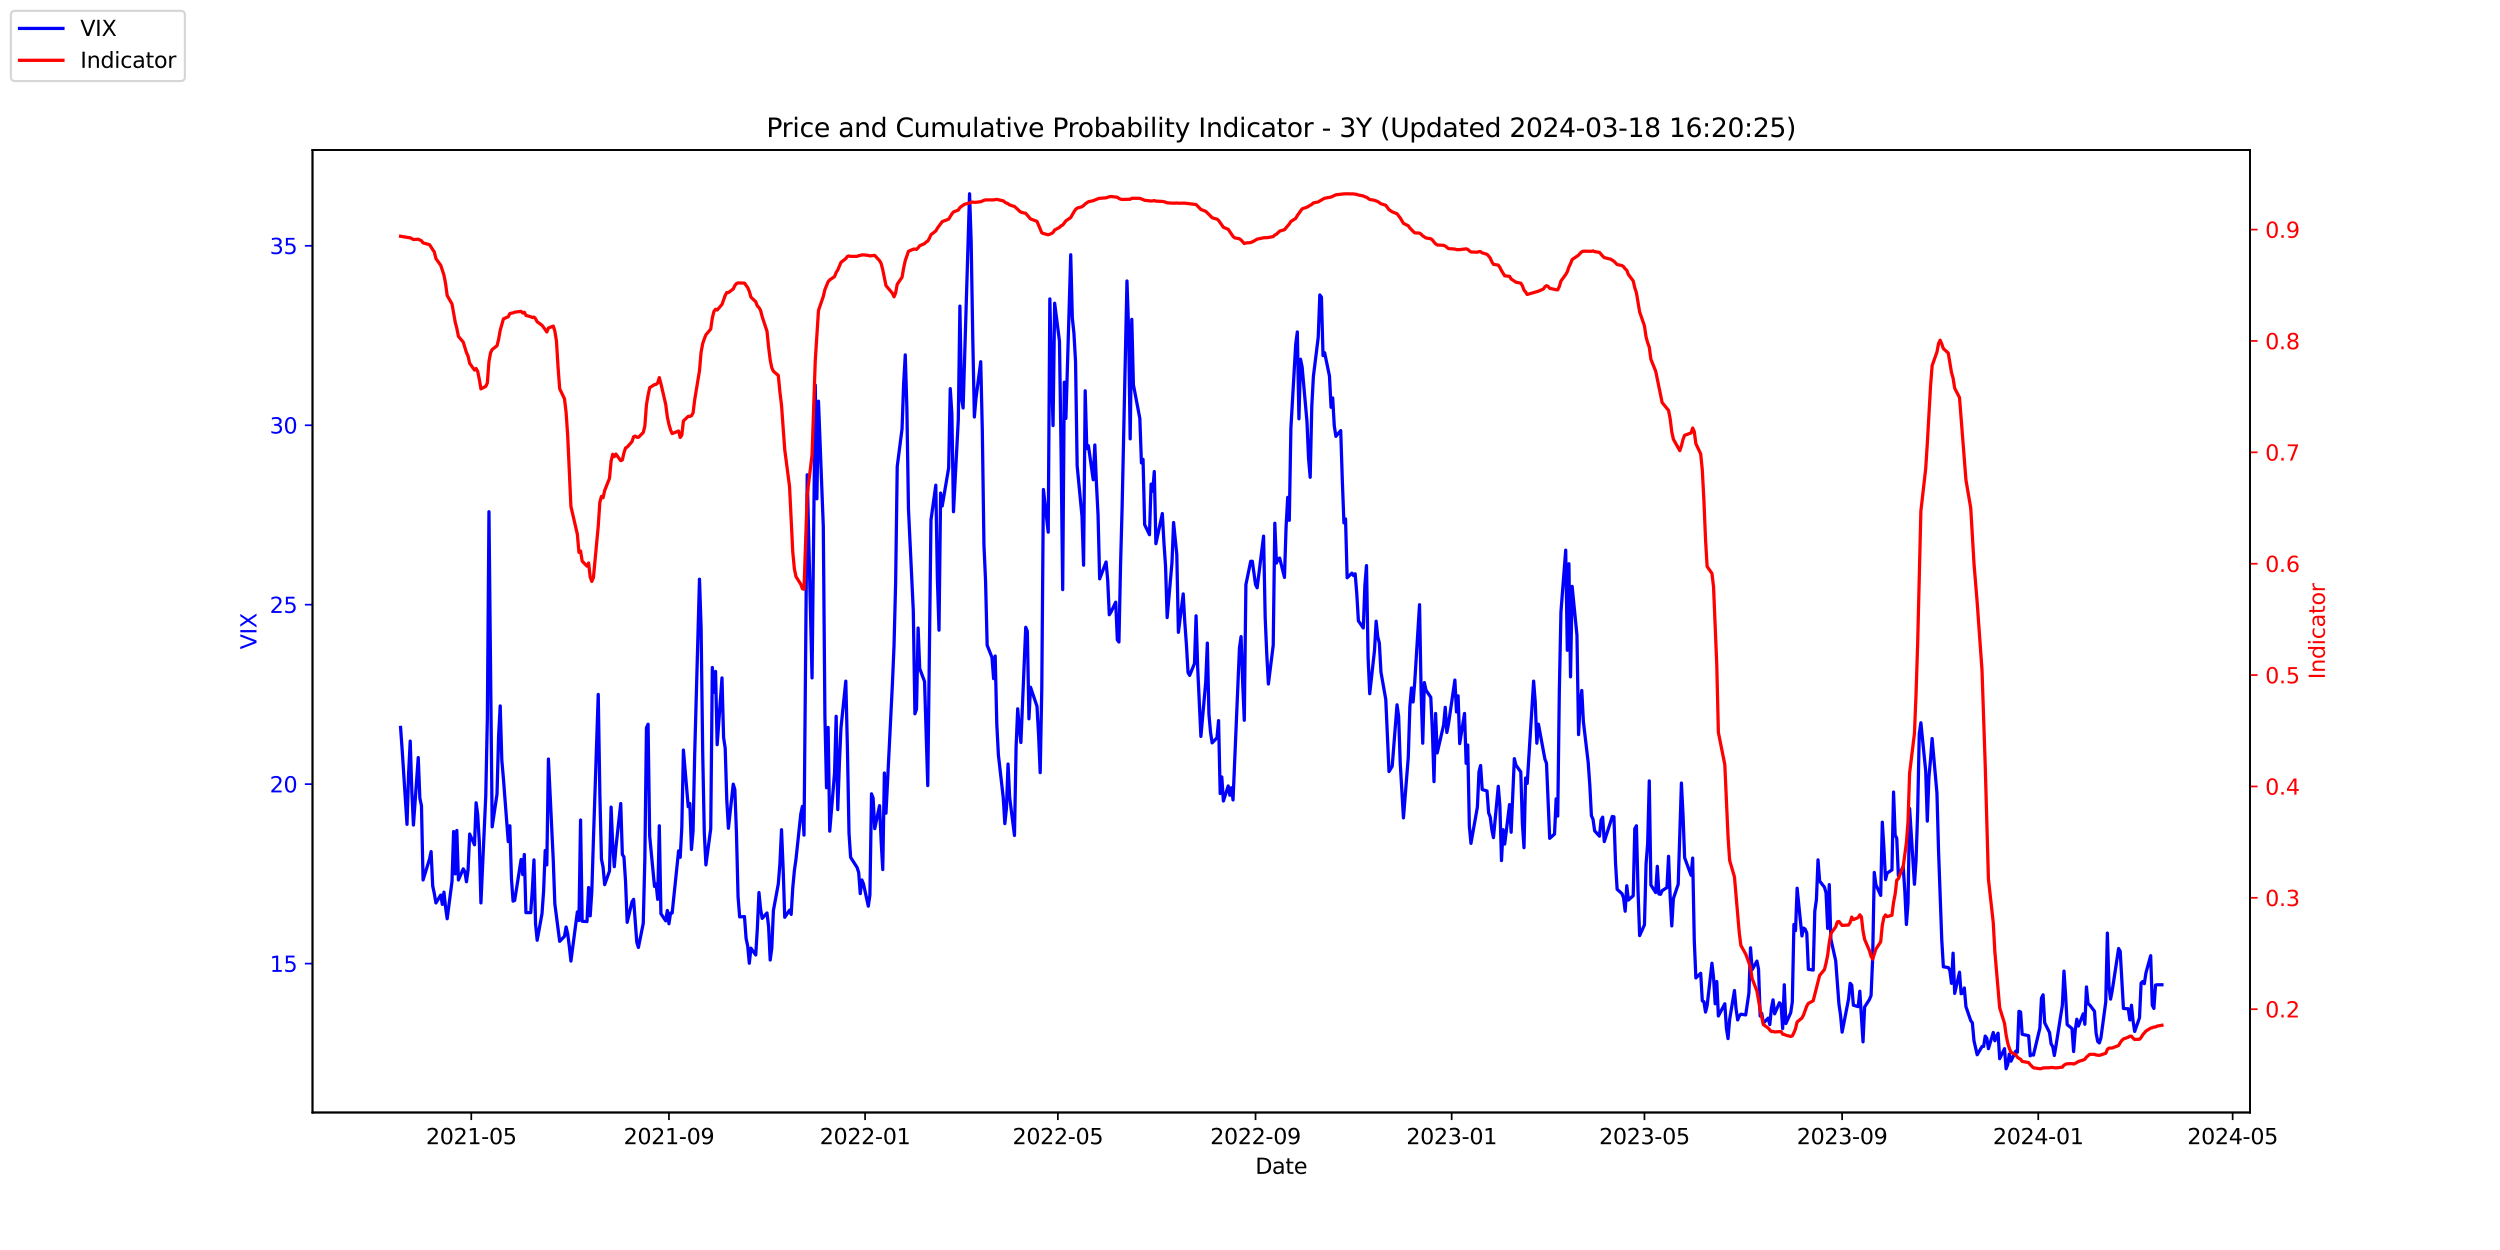 <?xml version="1.0" encoding="utf-8" standalone="no"?>
<!DOCTYPE svg PUBLIC "-//W3C//DTD SVG 1.1//EN"
  "http://www.w3.org/Graphics/SVG/1.1/DTD/svg11.dtd">
<svg xmlns:xlink="http://www.w3.org/1999/xlink" width="1152pt" height="576pt" viewBox="0 0 1152 576" xmlns="http://www.w3.org/2000/svg" version="1.1">
 <defs>
  <style type="text/css">*{stroke-linejoin: round; stroke-linecap: butt}</style>
 </defs>
 <g id="figure_1">
  <g id="patch_1">
   <path d="M 0 576 
L 1152 576 
L 1152 0 
L 0 0 
z
" style="fill: #ffffff"/>
  </g>
  <g id="axes_1">
   <g id="patch_2">
    <path d="M 144 512.64 
L 1036.8 512.64 
L 1036.8 69.12 
L 144 69.12 
z
" style="fill: #ffffff"/>
   </g>
   <g id="matplotlib.axis_1">
    <g id="xtick_1">
     <g id="line2d_1">
      <defs>
       <path id="mfa43016058" d="M 0 0 
L 0 3.5 
" style="stroke: #000000; stroke-width: 0.8"/>
      </defs>
      <g>
       <use xlink:href="#mfa43016058" x="217.166" y="512.64" style="stroke: #000000; stroke-width: 0.8"/>
      </g>
     </g>
     <g id="text_1">
      <!-- 2021-05 -->
      <g transform="translate(196.274 527.238) scale(0.1 -0.1)">
       <defs>
        <path id="DejaVuSans-32" d="M 1228 531 
L 3431 531 
L 3431 0 
L 469 0 
L 469 531 
Q 828 903 1448 1529 
Q 2069 2156 2228 2338 
Q 2531 2678 2651 2914 
Q 2772 3150 2772 3378 
Q 2772 3750 2511 3984 
Q 2250 4219 1831 4219 
Q 1534 4219 1204 4116 
Q 875 4013 500 3803 
L 500 4441 
Q 881 4594 1212 4672 
Q 1544 4750 1819 4750 
Q 2544 4750 2975 4387 
Q 3406 4025 3406 3419 
Q 3406 3131 3298 2873 
Q 3191 2616 2906 2266 
Q 2828 2175 2409 1742 
Q 1991 1309 1228 531 
z
" transform="scale(0.016)"/>
        <path id="DejaVuSans-30" d="M 2034 4250 
Q 1547 4250 1301 3770 
Q 1056 3291 1056 2328 
Q 1056 1369 1301 889 
Q 1547 409 2034 409 
Q 2525 409 2770 889 
Q 3016 1369 3016 2328 
Q 3016 3291 2770 3770 
Q 2525 4250 2034 4250 
z
M 2034 4750 
Q 2819 4750 3233 4129 
Q 3647 3509 3647 2328 
Q 3647 1150 3233 529 
Q 2819 -91 2034 -91 
Q 1250 -91 836 529 
Q 422 1150 422 2328 
Q 422 3509 836 4129 
Q 1250 4750 2034 4750 
z
" transform="scale(0.016)"/>
        <path id="DejaVuSans-31" d="M 794 531 
L 1825 531 
L 1825 4091 
L 703 3866 
L 703 4441 
L 1819 4666 
L 2450 4666 
L 2450 531 
L 3481 531 
L 3481 0 
L 794 0 
L 794 531 
z
" transform="scale(0.016)"/>
        <path id="DejaVuSans-2d" d="M 313 2009 
L 1997 2009 
L 1997 1497 
L 313 1497 
L 313 2009 
z
" transform="scale(0.016)"/>
        <path id="DejaVuSans-35" d="M 691 4666 
L 3169 4666 
L 3169 4134 
L 1269 4134 
L 1269 2991 
Q 1406 3038 1543 3061 
Q 1681 3084 1819 3084 
Q 2600 3084 3056 2656 
Q 3513 2228 3513 1497 
Q 3513 744 3044 326 
Q 2575 -91 1722 -91 
Q 1428 -91 1123 -41 
Q 819 9 494 109 
L 494 744 
Q 775 591 1075 516 
Q 1375 441 1709 441 
Q 2250 441 2565 725 
Q 2881 1009 2881 1497 
Q 2881 1984 2565 2268 
Q 2250 2553 1709 2553 
Q 1456 2553 1204 2497 
Q 953 2441 691 2322 
L 691 4666 
z
" transform="scale(0.016)"/>
       </defs>
       <use xlink:href="#DejaVuSans-32"/>
       <use xlink:href="#DejaVuSans-30" x="63.623"/>
       <use xlink:href="#DejaVuSans-32" x="127.246"/>
       <use xlink:href="#DejaVuSans-31" x="190.869"/>
       <use xlink:href="#DejaVuSans-2d" x="254.492"/>
       <use xlink:href="#DejaVuSans-30" x="290.576"/>
       <use xlink:href="#DejaVuSans-35" x="354.199"/>
      </g>
     </g>
    </g>
    <g id="xtick_2">
     <g id="line2d_2">
      <g>
       <use xlink:href="#mfa43016058" x="308.253" y="512.64" style="stroke: #000000; stroke-width: 0.8"/>
      </g>
     </g>
     <g id="text_2">
      <!-- 2021-09 -->
      <g transform="translate(287.361 527.238) scale(0.1 -0.1)">
       <defs>
        <path id="DejaVuSans-39" d="M 703 97 
L 703 672 
Q 941 559 1184 500 
Q 1428 441 1663 441 
Q 2288 441 2617 861 
Q 2947 1281 2994 2138 
Q 2813 1869 2534 1725 
Q 2256 1581 1919 1581 
Q 1219 1581 811 2004 
Q 403 2428 403 3163 
Q 403 3881 828 4315 
Q 1253 4750 1959 4750 
Q 2769 4750 3195 4129 
Q 3622 3509 3622 2328 
Q 3622 1225 3098 567 
Q 2575 -91 1691 -91 
Q 1453 -91 1209 -44 
Q 966 3 703 97 
z
M 1959 2075 
Q 2384 2075 2632 2365 
Q 2881 2656 2881 3163 
Q 2881 3666 2632 3958 
Q 2384 4250 1959 4250 
Q 1534 4250 1286 3958 
Q 1038 3666 1038 3163 
Q 1038 2656 1286 2365 
Q 1534 2075 1959 2075 
z
" transform="scale(0.016)"/>
       </defs>
       <use xlink:href="#DejaVuSans-32"/>
       <use xlink:href="#DejaVuSans-30" x="63.623"/>
       <use xlink:href="#DejaVuSans-32" x="127.246"/>
       <use xlink:href="#DejaVuSans-31" x="190.869"/>
       <use xlink:href="#DejaVuSans-2d" x="254.492"/>
       <use xlink:href="#DejaVuSans-30" x="290.576"/>
       <use xlink:href="#DejaVuSans-39" x="354.199"/>
      </g>
     </g>
    </g>
    <g id="xtick_3">
     <g id="line2d_3">
      <g>
       <use xlink:href="#mfa43016058" x="398.63" y="512.64" style="stroke: #000000; stroke-width: 0.8"/>
      </g>
     </g>
     <g id="text_3">
      <!-- 2022-01 -->
      <g transform="translate(377.739 527.238) scale(0.1 -0.1)">
       <use xlink:href="#DejaVuSans-32"/>
       <use xlink:href="#DejaVuSans-30" x="63.623"/>
       <use xlink:href="#DejaVuSans-32" x="127.246"/>
       <use xlink:href="#DejaVuSans-32" x="190.869"/>
       <use xlink:href="#DejaVuSans-2d" x="254.492"/>
       <use xlink:href="#DejaVuSans-30" x="290.576"/>
       <use xlink:href="#DejaVuSans-31" x="354.199"/>
      </g>
     </g>
    </g>
    <g id="xtick_4">
     <g id="line2d_4">
      <g>
       <use xlink:href="#mfa43016058" x="487.464" y="512.64" style="stroke: #000000; stroke-width: 0.8"/>
      </g>
     </g>
     <g id="text_4">
      <!-- 2022-05 -->
      <g transform="translate(466.573 527.238) scale(0.1 -0.1)">
       <use xlink:href="#DejaVuSans-32"/>
       <use xlink:href="#DejaVuSans-30" x="63.623"/>
       <use xlink:href="#DejaVuSans-32" x="127.246"/>
       <use xlink:href="#DejaVuSans-32" x="190.869"/>
       <use xlink:href="#DejaVuSans-2d" x="254.492"/>
       <use xlink:href="#DejaVuSans-30" x="290.576"/>
       <use xlink:href="#DejaVuSans-35" x="354.199"/>
      </g>
     </g>
    </g>
    <g id="xtick_5">
     <g id="line2d_5">
      <g>
       <use xlink:href="#mfa43016058" x="578.551" y="512.64" style="stroke: #000000; stroke-width: 0.8"/>
      </g>
     </g>
     <g id="text_5">
      <!-- 2022-09 -->
      <g transform="translate(557.66 527.238) scale(0.1 -0.1)">
       <use xlink:href="#DejaVuSans-32"/>
       <use xlink:href="#DejaVuSans-30" x="63.623"/>
       <use xlink:href="#DejaVuSans-32" x="127.246"/>
       <use xlink:href="#DejaVuSans-32" x="190.869"/>
       <use xlink:href="#DejaVuSans-2d" x="254.492"/>
       <use xlink:href="#DejaVuSans-30" x="290.576"/>
       <use xlink:href="#DejaVuSans-39" x="354.199"/>
      </g>
     </g>
    </g>
    <g id="xtick_6">
     <g id="line2d_6">
      <g>
       <use xlink:href="#mfa43016058" x="668.929" y="512.64" style="stroke: #000000; stroke-width: 0.8"/>
      </g>
     </g>
     <g id="text_6">
      <!-- 2023-01 -->
      <g transform="translate(648.037 527.238) scale(0.1 -0.1)">
       <defs>
        <path id="DejaVuSans-33" d="M 2597 2516 
Q 3050 2419 3304 2112 
Q 3559 1806 3559 1356 
Q 3559 666 3084 287 
Q 2609 -91 1734 -91 
Q 1441 -91 1130 -33 
Q 819 25 488 141 
L 488 750 
Q 750 597 1062 519 
Q 1375 441 1716 441 
Q 2309 441 2620 675 
Q 2931 909 2931 1356 
Q 2931 1769 2642 2001 
Q 2353 2234 1838 2234 
L 1294 2234 
L 1294 2753 
L 1863 2753 
Q 2328 2753 2575 2939 
Q 2822 3125 2822 3475 
Q 2822 3834 2567 4026 
Q 2313 4219 1838 4219 
Q 1578 4219 1281 4162 
Q 984 4106 628 3988 
L 628 4550 
Q 988 4650 1302 4700 
Q 1616 4750 1894 4750 
Q 2613 4750 3031 4423 
Q 3450 4097 3450 3541 
Q 3450 3153 3228 2886 
Q 3006 2619 2597 2516 
z
" transform="scale(0.016)"/>
       </defs>
       <use xlink:href="#DejaVuSans-32"/>
       <use xlink:href="#DejaVuSans-30" x="63.623"/>
       <use xlink:href="#DejaVuSans-32" x="127.246"/>
       <use xlink:href="#DejaVuSans-33" x="190.869"/>
       <use xlink:href="#DejaVuSans-2d" x="254.492"/>
       <use xlink:href="#DejaVuSans-30" x="290.576"/>
       <use xlink:href="#DejaVuSans-31" x="354.199"/>
      </g>
     </g>
    </g>
    <g id="xtick_7">
     <g id="line2d_7">
      <g>
       <use xlink:href="#mfa43016058" x="757.763" y="512.64" style="stroke: #000000; stroke-width: 0.8"/>
      </g>
     </g>
     <g id="text_7">
      <!-- 2023-05 -->
      <g transform="translate(736.872 527.238) scale(0.1 -0.1)">
       <use xlink:href="#DejaVuSans-32"/>
       <use xlink:href="#DejaVuSans-30" x="63.623"/>
       <use xlink:href="#DejaVuSans-32" x="127.246"/>
       <use xlink:href="#DejaVuSans-33" x="190.869"/>
       <use xlink:href="#DejaVuSans-2d" x="254.492"/>
       <use xlink:href="#DejaVuSans-30" x="290.576"/>
       <use xlink:href="#DejaVuSans-35" x="354.199"/>
      </g>
     </g>
    </g>
    <g id="xtick_8">
     <g id="line2d_8">
      <g>
       <use xlink:href="#mfa43016058" x="848.85" y="512.64" style="stroke: #000000; stroke-width: 0.8"/>
      </g>
     </g>
     <g id="text_8">
      <!-- 2023-09 -->
      <g transform="translate(827.958 527.238) scale(0.1 -0.1)">
       <use xlink:href="#DejaVuSans-32"/>
       <use xlink:href="#DejaVuSans-30" x="63.623"/>
       <use xlink:href="#DejaVuSans-32" x="127.246"/>
       <use xlink:href="#DejaVuSans-33" x="190.869"/>
       <use xlink:href="#DejaVuSans-2d" x="254.492"/>
       <use xlink:href="#DejaVuSans-30" x="290.576"/>
       <use xlink:href="#DejaVuSans-39" x="354.199"/>
      </g>
     </g>
    </g>
    <g id="xtick_9">
     <g id="line2d_9">
      <g>
       <use xlink:href="#mfa43016058" x="939.227" y="512.64" style="stroke: #000000; stroke-width: 0.8"/>
      </g>
     </g>
     <g id="text_9">
      <!-- 2024-01 -->
      <g transform="translate(918.336 527.238) scale(0.1 -0.1)">
       <defs>
        <path id="DejaVuSans-34" d="M 2419 4116 
L 825 1625 
L 2419 1625 
L 2419 4116 
z
M 2253 4666 
L 3047 4666 
L 3047 1625 
L 3713 1625 
L 3713 1100 
L 3047 1100 
L 3047 0 
L 2419 0 
L 2419 1100 
L 313 1100 
L 313 1709 
L 2253 4666 
z
" transform="scale(0.016)"/>
       </defs>
       <use xlink:href="#DejaVuSans-32"/>
       <use xlink:href="#DejaVuSans-30" x="63.623"/>
       <use xlink:href="#DejaVuSans-32" x="127.246"/>
       <use xlink:href="#DejaVuSans-34" x="190.869"/>
       <use xlink:href="#DejaVuSans-2d" x="254.492"/>
       <use xlink:href="#DejaVuSans-30" x="290.576"/>
       <use xlink:href="#DejaVuSans-31" x="354.199"/>
      </g>
     </g>
    </g>
    <g id="xtick_10">
     <g id="line2d_10">
      <g>
       <use xlink:href="#mfa43016058" x="1028.802" y="512.64" style="stroke: #000000; stroke-width: 0.8"/>
      </g>
     </g>
     <g id="text_10">
      <!-- 2024-05 -->
      <g transform="translate(1007.911 527.238) scale(0.1 -0.1)">
       <use xlink:href="#DejaVuSans-32"/>
       <use xlink:href="#DejaVuSans-30" x="63.623"/>
       <use xlink:href="#DejaVuSans-32" x="127.246"/>
       <use xlink:href="#DejaVuSans-34" x="190.869"/>
       <use xlink:href="#DejaVuSans-2d" x="254.492"/>
       <use xlink:href="#DejaVuSans-30" x="290.576"/>
       <use xlink:href="#DejaVuSans-35" x="354.199"/>
      </g>
     </g>
    </g>
    <g id="text_11">
     <!-- Date -->
     <g transform="translate(578.449 540.917) scale(0.1 -0.1)">
      <defs>
       <path id="DejaVuSans-44" d="M 1259 4147 
L 1259 519 
L 2022 519 
Q 2988 519 3436 956 
Q 3884 1394 3884 2338 
Q 3884 3275 3436 3711 
Q 2988 4147 2022 4147 
L 1259 4147 
z
M 628 4666 
L 1925 4666 
Q 3281 4666 3915 4102 
Q 4550 3538 4550 2338 
Q 4550 1131 3912 565 
Q 3275 0 1925 0 
L 628 0 
L 628 4666 
z
" transform="scale(0.016)"/>
       <path id="DejaVuSans-61" d="M 2194 1759 
Q 1497 1759 1228 1600 
Q 959 1441 959 1056 
Q 959 750 1161 570 
Q 1363 391 1709 391 
Q 2188 391 2477 730 
Q 2766 1069 2766 1631 
L 2766 1759 
L 2194 1759 
z
M 3341 1997 
L 3341 0 
L 2766 0 
L 2766 531 
Q 2569 213 2275 61 
Q 1981 -91 1556 -91 
Q 1019 -91 701 211 
Q 384 513 384 1019 
Q 384 1609 779 1909 
Q 1175 2209 1959 2209 
L 2766 2209 
L 2766 2266 
Q 2766 2663 2505 2880 
Q 2244 3097 1772 3097 
Q 1472 3097 1187 3025 
Q 903 2953 641 2809 
L 641 3341 
Q 956 3463 1253 3523 
Q 1550 3584 1831 3584 
Q 2591 3584 2966 3190 
Q 3341 2797 3341 1997 
z
" transform="scale(0.016)"/>
       <path id="DejaVuSans-74" d="M 1172 4494 
L 1172 3500 
L 2356 3500 
L 2356 3053 
L 1172 3053 
L 1172 1153 
Q 1172 725 1289 603 
Q 1406 481 1766 481 
L 2356 481 
L 2356 0 
L 1766 0 
Q 1100 0 847 248 
Q 594 497 594 1153 
L 594 3053 
L 172 3053 
L 172 3500 
L 594 3500 
L 594 4494 
L 1172 4494 
z
" transform="scale(0.016)"/>
       <path id="DejaVuSans-65" d="M 3597 1894 
L 3597 1613 
L 953 1613 
Q 991 1019 1311 708 
Q 1631 397 2203 397 
Q 2534 397 2845 478 
Q 3156 559 3463 722 
L 3463 178 
Q 3153 47 2828 -22 
Q 2503 -91 2169 -91 
Q 1331 -91 842 396 
Q 353 884 353 1716 
Q 353 2575 817 3079 
Q 1281 3584 2069 3584 
Q 2775 3584 3186 3129 
Q 3597 2675 3597 1894 
z
M 3022 2063 
Q 3016 2534 2758 2815 
Q 2500 3097 2075 3097 
Q 1594 3097 1305 2825 
Q 1016 2553 972 2059 
L 3022 2063 
z
" transform="scale(0.016)"/>
      </defs>
      <use xlink:href="#DejaVuSans-44"/>
      <use xlink:href="#DejaVuSans-61" x="77.002"/>
      <use xlink:href="#DejaVuSans-74" x="138.281"/>
      <use xlink:href="#DejaVuSans-65" x="177.49"/>
     </g>
    </g>
   </g>
   <g id="matplotlib.axis_2">
    <g id="ytick_1">
     <g id="line2d_11">
      <defs>
       <path id="m245e30f955" d="M 0 0 
L -3.5 0 
" style="stroke: #0000ff; stroke-width: 0.8"/>
      </defs>
      <g>
       <use xlink:href="#m245e30f955" x="144" y="444.023" style="fill: #0000ff; stroke: #0000ff; stroke-width: 0.8"/>
      </g>
     </g>
     <g id="text_12">
      <!-- 15 -->
      <g style="fill: #0000ff" transform="translate(124.275 447.822) scale(0.1 -0.1)">
       <use xlink:href="#DejaVuSans-31"/>
       <use xlink:href="#DejaVuSans-35" x="63.623"/>
      </g>
     </g>
    </g>
    <g id="ytick_2">
     <g id="line2d_12">
      <g>
       <use xlink:href="#m245e30f955" x="144" y="361.333" style="fill: #0000ff; stroke: #0000ff; stroke-width: 0.8"/>
      </g>
     </g>
     <g id="text_13">
      <!-- 20 -->
      <g style="fill: #0000ff" transform="translate(124.275 365.132) scale(0.1 -0.1)">
       <use xlink:href="#DejaVuSans-32"/>
       <use xlink:href="#DejaVuSans-30" x="63.623"/>
      </g>
     </g>
    </g>
    <g id="ytick_3">
     <g id="line2d_13">
      <g>
       <use xlink:href="#m245e30f955" x="144" y="278.642" style="fill: #0000ff; stroke: #0000ff; stroke-width: 0.8"/>
      </g>
     </g>
     <g id="text_14">
      <!-- 25 -->
      <g style="fill: #0000ff" transform="translate(124.275 282.441) scale(0.1 -0.1)">
       <use xlink:href="#DejaVuSans-32"/>
       <use xlink:href="#DejaVuSans-35" x="63.623"/>
      </g>
     </g>
    </g>
    <g id="ytick_4">
     <g id="line2d_14">
      <g>
       <use xlink:href="#m245e30f955" x="144" y="195.951" style="fill: #0000ff; stroke: #0000ff; stroke-width: 0.8"/>
      </g>
     </g>
     <g id="text_15">
      <!-- 30 -->
      <g style="fill: #0000ff" transform="translate(124.275 199.75) scale(0.1 -0.1)">
       <use xlink:href="#DejaVuSans-33"/>
       <use xlink:href="#DejaVuSans-30" x="63.623"/>
      </g>
     </g>
    </g>
    <g id="ytick_5">
     <g id="line2d_15">
      <g>
       <use xlink:href="#m245e30f955" x="144" y="113.26" style="fill: #0000ff; stroke: #0000ff; stroke-width: 0.8"/>
      </g>
     </g>
     <g id="text_16">
      <!-- 35 -->
      <g style="fill: #0000ff" transform="translate(124.275 117.06) scale(0.1 -0.1)">
       <use xlink:href="#DejaVuSans-33"/>
       <use xlink:href="#DejaVuSans-35" x="63.623"/>
      </g>
     </g>
    </g>
    <g id="text_17">
     <!-- VIX -->
     <g style="fill: #0000ff" transform="translate(118.195 299.2) rotate(-90) scale(0.1 -0.1)">
      <defs>
       <path id="DejaVuSans-56" d="M 1831 0 
L 50 4666 
L 709 4666 
L 2188 738 
L 3669 4666 
L 4325 4666 
L 2547 0 
L 1831 0 
z
" transform="scale(0.016)"/>
       <path id="DejaVuSans-49" d="M 628 4666 
L 1259 4666 
L 1259 0 
L 628 0 
L 628 4666 
z
" transform="scale(0.016)"/>
       <path id="DejaVuSans-58" d="M 403 4666 
L 1081 4666 
L 2241 2931 
L 3406 4666 
L 4084 4666 
L 2584 2425 
L 4184 0 
L 3506 0 
L 2194 1984 
L 872 0 
L 191 0 
L 1856 2491 
L 403 4666 
z
" transform="scale(0.016)"/>
      </defs>
      <use xlink:href="#DejaVuSans-56"/>
      <use xlink:href="#DejaVuSans-49" x="68.408"/>
      <use xlink:href="#DejaVuSans-58" x="97.9"/>
     </g>
    </g>
   </g>
   <g id="line2d_16">
    <path d="M 184.582 335.202 
L 185.322 345.621 
L 187.544 379.855 
L 188.285 356.371 
L 189.025 341.487 
L 189.766 364.475 
L 190.506 380.186 
L 192.728 349.094 
L 193.468 367.782 
L 194.209 371.255 
L 194.949 405.489 
L 197.912 395.897 
L 198.652 392.424 
L 199.393 408.301 
L 200.133 411.774 
L 200.874 416.074 
L 203.095 412.435 
L 203.836 416.735 
L 204.577 411.112 
L 205.317 418.058 
L 206.058 423.351 
L 208.279 406.151 
L 209.02 383.163 
L 209.76 402.678 
L 210.501 382.667 
L 211.241 405.489 
L 213.463 400.363 
L 214.204 401.686 
L 214.944 406.316 
L 215.685 400.859 
L 216.425 384.321 
L 218.647 389.282 
L 219.387 369.932 
L 220.128 375.39 
L 220.868 387.959 
L 221.609 416.074 
L 223.831 366.955 
L 224.571 330.902 
L 225.312 235.808 
L 226.793 381.013 
L 229.014 365.963 
L 229.755 339.171 
L 230.496 325.279 
L 231.236 350.252 
L 231.977 358.852 
L 234.198 387.794 
L 234.939 380.517 
L 235.679 404.993 
L 236.42 415.247 
L 237.16 414.916 
L 240.123 396.063 
L 240.863 403.009 
L 241.604 393.747 
L 242.344 420.539 
L 244.566 420.539 
L 245.306 409.789 
L 246.047 396.228 
L 246.788 425.831 
L 247.528 433.273 
L 249.75 421.035 
L 250.49 410.616 
L 251.231 391.928 
L 251.971 398.543 
L 252.712 349.756 
L 254.934 396.228 
L 255.674 416.57 
L 257.896 433.77 
L 260.117 431.454 
L 260.858 427.154 
L 261.598 430.297 
L 262.339 436.085 
L 263.079 442.866 
L 266.042 420.208 
L 266.782 424.177 
L 267.523 377.871 
L 268.263 424.508 
L 270.485 424.674 
L 271.225 408.962 
L 271.966 422.027 
L 272.707 410.782 
L 273.447 386.967 
L 275.669 319.987 
L 276.409 365.798 
L 277.15 395.897 
L 277.89 399.536 
L 278.631 407.639 
L 280.853 401.355 
L 281.593 371.917 
L 282.334 389.282 
L 283.074 399.37 
L 283.815 390.44 
L 286.036 370.263 
L 286.777 393.747 
L 287.517 394.905 
L 288.258 406.316 
L 288.999 425.004 
L 291.22 415.578 
L 291.961 414.42 
L 293.442 434.266 
L 294.182 436.581 
L 296.404 425.5 
L 297.145 395.897 
L 297.885 335.368 
L 298.626 333.714 
L 299.366 385.147 
L 301.588 408.466 
L 302.328 407.309 
L 303.069 414.42 
L 303.809 380.517 
L 304.55 421.035 
L 306.772 424.343 
L 307.512 419.547 
L 308.253 425.666 
L 308.993 420.704 
L 309.734 420.704 
L 312.696 392.093 
L 313.436 395.07 
L 314.177 381.178 
L 314.918 345.621 
L 317.139 371.752 
L 317.88 370.263 
L 318.62 391.432 
L 319.361 382.997 
L 320.101 347.937 
L 322.323 266.9 
L 323.064 289.226 
L 323.804 346.944 
L 324.545 383.99 
L 325.285 398.543 
L 327.507 381.84 
L 328.247 307.584 
L 328.988 318.995 
L 329.728 309.403 
L 330.469 343.141 
L 332.691 312.38 
L 333.431 339.833 
L 334.172 344.794 
L 334.912 368.94 
L 335.653 381.674 
L 337.874 361.333 
L 338.615 363.813 
L 339.356 383.824 
L 340.096 413.262 
L 340.837 422.524 
L 343.058 422.358 
L 343.799 432.447 
L 344.539 435.92 
L 345.28 443.858 
L 346.02 436.912 
L 348.242 440.054 
L 348.983 427.816 
L 349.723 411.278 
L 350.464 418.72 
L 351.204 423.185 
L 353.426 420.704 
L 354.166 426.989 
L 354.907 442.369 
L 355.648 436.746 
L 356.388 419.547 
L 358.641 407.309 
L 359.381 398.047 
L 360.122 382.336 
L 360.862 400.032 
L 361.603 422.689 
L 363.824 419.381 
L 364.565 421.366 
L 365.305 409.128 
L 366.046 401.189 
L 366.787 395.897 
L 369.008 375.059 
L 369.749 371.586 
L 370.489 384.817 
L 371.97 218.774 
L 374.192 312.38 
L 375.673 177.428 
L 376.414 229.854 
L 377.154 184.87 
L 379.376 242.589 
L 380.116 330.075 
L 380.857 362.986 
L 381.597 335.202 
L 382.338 382.997 
L 384.56 356.206 
L 385.3 330.075 
L 386.041 373.075 
L 386.781 351.906 
L 387.522 335.368 
L 389.743 313.868 
L 390.484 344.629 
L 391.224 383.99 
L 391.965 395.07 
L 394.927 399.701 
L 395.668 402.016 
L 396.408 411.774 
L 397.149 405.489 
L 397.889 407.309 
L 400.111 417.562 
L 400.852 412.435 
L 401.592 365.798 
L 402.333 367.782 
L 403.073 381.84 
L 405.295 371.255 
L 406.035 387.628 
L 406.776 400.693 
L 407.516 356.206 
L 408.257 374.728 
L 411.219 315.191 
L 411.96 297.661 
L 412.7 268.884 
L 413.441 214.97 
L 415.662 197.605 
L 416.403 176.767 
L 417.144 163.536 
L 417.884 187.847 
L 418.625 234.65 
L 420.846 281.453 
L 421.587 328.918 
L 422.327 326.768 
L 423.068 289.392 
L 423.808 308.08 
L 426.03 314.033 
L 427.511 361.994 
L 428.992 239.612 
L 431.214 223.57 
L 431.954 267.065 
L 432.695 290.384 
L 433.436 227.208 
L 434.176 233.162 
L 437.138 215.631 
L 437.879 179.082 
L 438.619 190.659 
L 439.36 235.808 
L 441.581 193.47 
L 442.322 141.044 
L 443.063 183.713 
L 443.803 188.013 
L 446.765 89.28 
L 447.506 111.11 
L 448.246 155.433 
L 448.987 192.147 
L 449.727 183.547 
L 451.918 166.679 
L 452.659 198.763 
L 453.399 251.023 
L 454.14 267.561 
L 454.88 297.33 
L 457.102 302.953 
L 457.843 312.71 
L 458.583 302.291 
L 459.324 333.714 
L 460.064 347.937 
L 462.286 367.452 
L 463.026 379.524 
L 463.767 372.413 
L 464.507 352.071 
L 465.248 367.452 
L 467.47 384.982 
L 468.21 344.298 
L 468.951 326.602 
L 469.691 335.698 
L 470.432 342.148 
L 472.653 289.061 
L 473.394 290.88 
L 474.135 331.233 
L 474.875 316.679 
L 477.837 325.445 
L 478.578 338.675 
L 479.318 356.04 
L 480.059 317.01 
L 480.799 225.554 
L 483.021 245.235 
L 483.762 137.737 
L 484.502 169.49 
L 485.243 196.116 
L 485.983 139.721 
L 488.205 157.252 
L 488.945 208.355 
L 489.686 271.696 
L 490.427 176.105 
L 491.167 192.809 
L 493.389 117.395 
L 494.129 146.502 
L 494.87 153.613 
L 495.61 166.679 
L 496.351 214.639 
L 498.573 237.793 
L 499.313 260.45 
L 500.054 180.074 
L 500.794 206.701 
L 501.535 205.378 
L 503.756 221.089 
L 504.497 205.047 
L 505.237 222.908 
L 505.978 237.296 
L 506.719 266.734 
L 509.681 258.961 
L 510.421 267.23 
L 511.162 283.272 
L 511.902 282.115 
L 514.124 277.484 
L 514.864 294.849 
L 515.605 295.841 
L 516.346 260.615 
L 517.086 233.162 
L 519.308 129.468 
L 520.048 151.463 
L 520.789 202.236 
L 521.529 147.164 
L 522.27 177.263 
L 525.232 192.809 
L 525.973 213.316 
L 526.713 211.662 
L 527.454 241.762 
L 529.675 246.392 
L 530.416 223.074 
L 531.156 226.381 
L 531.897 217.285 
L 532.638 250.527 
L 535.6 236.635 
L 536.34 250.031 
L 537.081 260.781 
L 537.821 284.596 
L 540.043 259.292 
L 540.784 240.769 
L 542.265 255.488 
L 543.005 291.376 
L 545.227 273.68 
L 545.967 286.911 
L 546.708 297.165 
L 547.448 309.899 
L 548.189 311.222 
L 550.411 305.764 
L 551.151 283.769 
L 551.892 307.749 
L 553.373 339.337 
L 555.594 314.364 
L 556.335 296.338 
L 557.076 329.083 
L 557.816 337.518 
L 558.557 342.314 
L 560.778 339.998 
L 561.519 332.06 
L 562.259 365.632 
L 563 358.025 
L 563.74 369.105 
L 565.962 362.159 
L 566.703 366.459 
L 567.443 362.986 
L 568.184 368.609 
L 571.146 298.488 
L 571.886 293.361 
L 572.627 314.695 
L 573.367 331.895 
L 574.108 269.38 
L 576.33 258.631 
L 577.07 258.631 
L 578.551 269.38 
L 579.292 270.869 
L 582.254 247.054 
L 582.995 284.596 
L 583.735 301.63 
L 584.476 315.191 
L 586.697 297.33 
L 587.438 241.1 
L 588.178 259.458 
L 588.919 257.638 
L 589.659 257.142 
L 591.881 266.073 
L 592.622 242.919 
L 593.362 229.193 
L 594.103 239.777 
L 594.843 197.274 
L 597.065 158.575 
L 597.805 152.952 
L 598.546 192.974 
L 599.287 165.521 
L 600.027 169.159 
L 602.249 194.297 
L 602.989 211.332 
L 603.73 219.931 
L 604.47 187.351 
L 605.211 173.459 
L 607.433 155.433 
L 608.173 135.918 
L 608.914 136.91 
L 609.654 163.867 
L 610.395 162.544 
L 612.616 173.294 
L 613.357 187.682 
L 614.097 183.382 
L 614.838 196.282 
L 615.578 201.078 
L 617.8 198.432 
L 618.541 221.42 
L 619.281 240.935 
L 620.022 239.116 
L 620.762 266.238 
L 622.984 264.088 
L 623.724 265.246 
L 624.465 264.419 
L 625.206 273.68 
L 625.946 286.084 
L 628.199 289.392 
L 628.939 269.711 
L 629.68 260.615 
L 630.42 302.953 
L 631.161 319.656 
L 633.382 299.645 
L 634.123 286.249 
L 634.864 293.361 
L 635.604 296.338 
L 636.345 309.733 
L 638.566 322.302 
L 640.047 355.544 
L 641.528 353.063 
L 643.75 324.783 
L 644.491 330.075 
L 645.231 351.74 
L 646.712 376.878 
L 648.934 348.929 
L 649.674 325.445 
L 650.415 317.01 
L 651.155 323.46 
L 651.896 314.53 
L 654.118 278.642 
L 654.858 319.16 
L 655.599 342.479 
L 656.339 314.53 
L 657.08 318.003 
L 659.301 321.31 
L 660.042 336.856 
L 660.783 360.175 
L 661.523 328.752 
L 662.264 346.944 
L 665.226 334.045 
L 665.966 325.941 
L 666.707 337.518 
L 667.447 333.714 
L 670.41 313.372 
L 671.15 328.091 
L 671.891 320.649 
L 672.631 342.644 
L 674.853 328.752 
L 675.593 351.74 
L 676.334 343.306 
L 677.075 380.682 
L 677.815 388.62 
L 680.777 371.917 
L 681.518 355.71 
L 682.258 352.733 
L 682.999 363.813 
L 685.221 364.475 
L 685.961 374.563 
L 686.702 376.548 
L 687.442 382.336 
L 688.183 385.974 
L 690.404 362.325 
L 691.145 371.255 
L 691.885 396.559 
L 692.626 382.336 
L 693.366 388.951 
L 695.588 370.759 
L 696.329 383.494 
L 697.81 349.59 
L 698.55 352.567 
L 700.772 355.71 
L 701.512 379.359 
L 702.253 390.605 
L 702.994 358.521 
L 703.734 361.002 
L 706.696 313.868 
L 707.437 323.46 
L 708.177 342.479 
L 708.918 333.714 
L 711.88 349.756 
L 712.621 351.74 
L 714.102 386.305 
L 716.323 384.321 
L 717.064 368.113 
L 717.804 376.051 
L 718.545 318.168 
L 719.286 281.949 
L 721.476 253.504 
L 722.217 299.645 
L 722.957 259.788 
L 723.698 311.883 
L 724.438 270.207 
L 726.66 292.699 
L 727.401 338.51 
L 728.141 323.956 
L 728.882 318.168 
L 729.622 332.556 
L 731.844 351.41 
L 732.584 361.829 
L 733.325 375.886 
L 734.066 377.54 
L 734.806 382.832 
L 737.028 385.313 
L 737.768 377.871 
L 738.509 376.548 
L 739.249 387.794 
L 742.952 376.217 
L 743.693 376.382 
L 744.433 397.716 
L 745.174 409.789 
L 747.395 411.774 
L 748.136 413.758 
L 748.876 419.878 
L 749.617 408.135 
L 750.358 414.751 
L 752.579 412.766 
L 753.32 381.84 
L 754.06 380.517 
L 754.801 410.451 
L 755.541 431.123 
L 757.763 426.162 
L 758.504 398.047 
L 759.244 388.786 
L 759.985 359.844 
L 760.725 407.805 
L 762.947 411.278 
L 763.687 399.205 
L 764.428 411.939 
L 765.168 412.105 
L 765.909 410.451 
L 768.131 408.962 
L 768.871 394.574 
L 769.612 413.097 
L 770.352 426.658 
L 771.093 414.089 
L 773.314 407.474 
L 774.795 360.836 
L 775.536 375.555 
L 776.277 395.236 
L 779.239 403.339 
L 779.979 395.401 
L 780.72 433.273 
L 781.46 450.638 
L 783.682 448.489 
L 784.423 461.223 
L 785.163 461.554 
L 785.904 466.35 
L 786.644 463.373 
L 788.866 443.858 
L 789.606 450.473 
L 790.347 462.546 
L 791.087 452.292 
L 791.828 468.169 
L 794.79 462.546 
L 795.531 473.792 
L 796.271 478.588 
L 797.012 469.823 
L 799.233 456.427 
L 799.974 464.861 
L 800.715 469.988 
L 801.455 468.169 
L 802.196 467.342 
L 804.417 467.673 
L 805.898 457.585 
L 806.639 436.746 
L 807.379 446.835 
L 809.601 442.866 
L 810.342 446.669 
L 811.082 468.169 
L 811.823 467.011 
L 812.563 471.477 
L 814.785 469.161 
L 815.525 472.138 
L 816.266 464.531 
L 817.007 460.727 
L 817.747 467.177 
L 819.969 462.05 
L 820.709 462.877 
L 821.45 473.957 
L 822.19 453.781 
L 822.931 471.642 
L 825.152 466.68 
L 825.893 461.719 
L 826.634 425.997 
L 827.374 428.808 
L 828.115 409.293 
L 830.336 431.289 
L 831.077 427.65 
L 831.817 428.147 
L 832.558 429.966 
L 833.298 446.669 
L 835.52 447 
L 836.261 419.878 
L 837.001 414.585 
L 837.742 396.228 
L 838.482 405.986 
L 840.704 408.797 
L 841.444 411.443 
L 842.185 427.816 
L 842.926 407.639 
L 843.666 432.777 
L 845.888 442.7 
L 847.369 462.546 
L 848.109 467.673 
L 848.85 475.611 
L 851.812 460.396 
L 852.553 453.119 
L 853.293 453.946 
L 854.034 463.207 
L 856.255 463.869 
L 856.996 456.758 
L 858.477 480.076 
L 859.218 464.034 
L 861.439 460.561 
L 862.18 458.742 
L 862.92 441.708 
L 863.661 402.016 
L 864.401 407.639 
L 866.623 412.601 
L 867.364 378.863 
L 868.104 390.77 
L 868.845 405.324 
L 869.585 402.347 
L 871.807 400.859 
L 872.547 364.971 
L 873.288 384.817 
L 874.028 386.305 
L 874.769 403.505 
L 876.991 399.37 
L 877.731 410.451 
L 878.472 425.997 
L 879.212 416.074 
L 879.953 372.578 
L 882.174 407.474 
L 882.915 396.393 
L 883.655 374.232 
L 884.396 338.179 
L 885.137 333.052 
L 887.358 355.213 
L 888.099 378.367 
L 888.839 358.19 
L 889.58 350.087 
L 890.32 340.329 
L 892.542 365.467 
L 893.283 392.093 
L 894.764 433.108 
L 895.504 445.512 
L 897.757 445.842 
L 898.497 447.165 
L 899.238 453.119 
L 899.978 439.227 
L 900.719 457.75 
L 902.94 447.992 
L 903.681 457.915 
L 904.422 457.585 
L 905.162 455.269 
L 905.903 463.869 
L 908.124 470.319 
L 908.865 471.311 
L 909.605 479.58 
L 911.086 486.03 
L 913.308 482.226 
L 914.049 482.226 
L 914.789 477.43 
L 915.53 478.423 
L 916.27 483.219 
L 918.492 475.776 
L 919.232 479.58 
L 919.973 477.596 
L 920.714 476.107 
L 921.454 487.849 
L 923.676 483.219 
L 924.416 492.48 
L 925.157 490.495 
L 925.897 485.699 
L 926.638 489.007 
L 928.86 484.376 
L 929.6 484.872 
L 930.341 466.019 
L 931.081 466.35 
L 931.822 476.603 
L 934.784 477.265 
L 935.524 486.526 
L 936.265 485.865 
L 937.006 486.196 
L 939.968 473.792 
L 940.708 459.9 
L 941.449 458.411 
L 942.189 471.311 
L 944.411 475.776 
L 945.151 481.069 
L 945.892 482.226 
L 946.633 486.361 
L 947.373 482.061 
L 950.335 463.207 
L 951.076 447.496 
L 951.816 458.411 
L 952.557 472.138 
L 954.779 473.957 
L 955.519 484.542 
L 956.26 474.784 
L 957 469.657 
L 957.741 472.8 
L 959.962 467.177 
L 960.703 471.973 
L 961.443 454.773 
L 962.184 462.546 
L 962.925 463.042 
L 965.146 466.019 
L 965.887 476.107 
L 966.627 479.911 
L 967.368 480.573 
L 968.108 478.257 
L 970.33 461.719 
L 971.071 429.966 
L 971.811 454.277 
L 972.552 460.396 
L 973.292 456.592 
L 976.254 437.077 
L 976.995 438.4 
L 978.476 464.696 
L 980.698 464.861 
L 981.438 469.988 
L 982.179 463.207 
L 982.919 470.484 
L 983.66 475.28 
L 985.881 468.996 
L 986.622 452.954 
L 987.363 452.292 
L 988.103 453.285 
L 988.844 448.323 
L 991.034 440.385 
L 991.775 463.207 
L 992.515 464.696 
L 993.256 453.946 
L 993.997 453.781 
L 996.218 453.781 
L 996.218 453.781 
" clip-path="url(#pc468960c7a)" style="fill: none; stroke: #0000ff; stroke-width: 1.5; stroke-linecap: square"/>
   </g>
   <g id="patch_3">
    <path d="M 144 512.64 
L 144 69.12 
" style="fill: none; stroke: #000000; stroke-width: 0.8; stroke-linejoin: miter; stroke-linecap: square"/>
   </g>
   <g id="patch_4">
    <path d="M 1036.8 512.64 
L 1036.8 69.12 
" style="fill: none; stroke: #000000; stroke-width: 0.8; stroke-linejoin: miter; stroke-linecap: square"/>
   </g>
   <g id="patch_5">
    <path d="M 144 512.64 
L 1036.8 512.64 
" style="fill: none; stroke: #000000; stroke-width: 0.8; stroke-linejoin: miter; stroke-linecap: square"/>
   </g>
   <g id="patch_6">
    <path d="M 144 69.12 
L 1036.8 69.12 
" style="fill: none; stroke: #000000; stroke-width: 0.8; stroke-linejoin: miter; stroke-linecap: square"/>
   </g>
  </g>
  <g id="axes_2">
   <g id="matplotlib.axis_3">
    <g id="ytick_6">
     <g id="line2d_17">
      <defs>
       <path id="m5435f272fd" d="M 0 0 
L 3.5 0 
" style="stroke: #ff0000; stroke-width: 0.8"/>
      </defs>
      <g>
       <use xlink:href="#m5435f272fd" x="1036.8" y="465.038" style="fill: #ff0000; stroke: #ff0000; stroke-width: 0.8"/>
      </g>
     </g>
     <g id="text_18">
      <!-- 0.2 -->
      <g style="fill: #ff0000" transform="translate(1043.8 468.837) scale(0.1 -0.1)">
       <defs>
        <path id="DejaVuSans-2e" d="M 684 794 
L 1344 794 
L 1344 0 
L 684 0 
L 684 794 
z
" transform="scale(0.016)"/>
       </defs>
       <use xlink:href="#DejaVuSans-30"/>
       <use xlink:href="#DejaVuSans-2e" x="63.623"/>
       <use xlink:href="#DejaVuSans-32" x="95.41"/>
      </g>
     </g>
    </g>
    <g id="ytick_7">
     <g id="line2d_18">
      <g>
       <use xlink:href="#m5435f272fd" x="1036.8" y="413.718" style="fill: #ff0000; stroke: #ff0000; stroke-width: 0.8"/>
      </g>
     </g>
     <g id="text_19">
      <!-- 0.3 -->
      <g style="fill: #ff0000" transform="translate(1043.8 417.517) scale(0.1 -0.1)">
       <use xlink:href="#DejaVuSans-30"/>
       <use xlink:href="#DejaVuSans-2e" x="63.623"/>
       <use xlink:href="#DejaVuSans-33" x="95.41"/>
      </g>
     </g>
    </g>
    <g id="ytick_8">
     <g id="line2d_19">
      <g>
       <use xlink:href="#m5435f272fd" x="1036.8" y="362.398" style="fill: #ff0000; stroke: #ff0000; stroke-width: 0.8"/>
      </g>
     </g>
     <g id="text_20">
      <!-- 0.4 -->
      <g style="fill: #ff0000" transform="translate(1043.8 366.197) scale(0.1 -0.1)">
       <use xlink:href="#DejaVuSans-30"/>
       <use xlink:href="#DejaVuSans-2e" x="63.623"/>
       <use xlink:href="#DejaVuSans-34" x="95.41"/>
      </g>
     </g>
    </g>
    <g id="ytick_9">
     <g id="line2d_20">
      <g>
       <use xlink:href="#m5435f272fd" x="1036.8" y="311.077" style="fill: #ff0000; stroke: #ff0000; stroke-width: 0.8"/>
      </g>
     </g>
     <g id="text_21">
      <!-- 0.5 -->
      <g style="fill: #ff0000" transform="translate(1043.8 314.877) scale(0.1 -0.1)">
       <use xlink:href="#DejaVuSans-30"/>
       <use xlink:href="#DejaVuSans-2e" x="63.623"/>
       <use xlink:href="#DejaVuSans-35" x="95.41"/>
      </g>
     </g>
    </g>
    <g id="ytick_10">
     <g id="line2d_21">
      <g>
       <use xlink:href="#m5435f272fd" x="1036.8" y="259.757" style="fill: #ff0000; stroke: #ff0000; stroke-width: 0.8"/>
      </g>
     </g>
     <g id="text_22">
      <!-- 0.6 -->
      <g style="fill: #ff0000" transform="translate(1043.8 263.556) scale(0.1 -0.1)">
       <defs>
        <path id="DejaVuSans-36" d="M 2113 2584 
Q 1688 2584 1439 2293 
Q 1191 2003 1191 1497 
Q 1191 994 1439 701 
Q 1688 409 2113 409 
Q 2538 409 2786 701 
Q 3034 994 3034 1497 
Q 3034 2003 2786 2293 
Q 2538 2584 2113 2584 
z
M 3366 4563 
L 3366 3988 
Q 3128 4100 2886 4159 
Q 2644 4219 2406 4219 
Q 1781 4219 1451 3797 
Q 1122 3375 1075 2522 
Q 1259 2794 1537 2939 
Q 1816 3084 2150 3084 
Q 2853 3084 3261 2657 
Q 3669 2231 3669 1497 
Q 3669 778 3244 343 
Q 2819 -91 2113 -91 
Q 1303 -91 875 529 
Q 447 1150 447 2328 
Q 447 3434 972 4092 
Q 1497 4750 2381 4750 
Q 2619 4750 2861 4703 
Q 3103 4656 3366 4563 
z
" transform="scale(0.016)"/>
       </defs>
       <use xlink:href="#DejaVuSans-30"/>
       <use xlink:href="#DejaVuSans-2e" x="63.623"/>
       <use xlink:href="#DejaVuSans-36" x="95.41"/>
      </g>
     </g>
    </g>
    <g id="ytick_11">
     <g id="line2d_22">
      <g>
       <use xlink:href="#m5435f272fd" x="1036.8" y="208.437" style="fill: #ff0000; stroke: #ff0000; stroke-width: 0.8"/>
      </g>
     </g>
     <g id="text_23">
      <!-- 0.7 -->
      <g style="fill: #ff0000" transform="translate(1043.8 212.236) scale(0.1 -0.1)">
       <defs>
        <path id="DejaVuSans-37" d="M 525 4666 
L 3525 4666 
L 3525 4397 
L 1831 0 
L 1172 0 
L 2766 4134 
L 525 4134 
L 525 4666 
z
" transform="scale(0.016)"/>
       </defs>
       <use xlink:href="#DejaVuSans-30"/>
       <use xlink:href="#DejaVuSans-2e" x="63.623"/>
       <use xlink:href="#DejaVuSans-37" x="95.41"/>
      </g>
     </g>
    </g>
    <g id="ytick_12">
     <g id="line2d_23">
      <g>
       <use xlink:href="#m5435f272fd" x="1036.8" y="157.117" style="fill: #ff0000; stroke: #ff0000; stroke-width: 0.8"/>
      </g>
     </g>
     <g id="text_24">
      <!-- 0.8 -->
      <g style="fill: #ff0000" transform="translate(1043.8 160.916) scale(0.1 -0.1)">
       <defs>
        <path id="DejaVuSans-38" d="M 2034 2216 
Q 1584 2216 1326 1975 
Q 1069 1734 1069 1313 
Q 1069 891 1326 650 
Q 1584 409 2034 409 
Q 2484 409 2743 651 
Q 3003 894 3003 1313 
Q 3003 1734 2745 1975 
Q 2488 2216 2034 2216 
z
M 1403 2484 
Q 997 2584 770 2862 
Q 544 3141 544 3541 
Q 544 4100 942 4425 
Q 1341 4750 2034 4750 
Q 2731 4750 3128 4425 
Q 3525 4100 3525 3541 
Q 3525 3141 3298 2862 
Q 3072 2584 2669 2484 
Q 3125 2378 3379 2068 
Q 3634 1759 3634 1313 
Q 3634 634 3220 271 
Q 2806 -91 2034 -91 
Q 1263 -91 848 271 
Q 434 634 434 1313 
Q 434 1759 690 2068 
Q 947 2378 1403 2484 
z
M 1172 3481 
Q 1172 3119 1398 2916 
Q 1625 2713 2034 2713 
Q 2441 2713 2670 2916 
Q 2900 3119 2900 3481 
Q 2900 3844 2670 4047 
Q 2441 4250 2034 4250 
Q 1625 4250 1398 4047 
Q 1172 3844 1172 3481 
z
" transform="scale(0.016)"/>
       </defs>
       <use xlink:href="#DejaVuSans-30"/>
       <use xlink:href="#DejaVuSans-2e" x="63.623"/>
       <use xlink:href="#DejaVuSans-38" x="95.41"/>
      </g>
     </g>
    </g>
    <g id="ytick_13">
     <g id="line2d_24">
      <g>
       <use xlink:href="#m5435f272fd" x="1036.8" y="105.796" style="fill: #ff0000; stroke: #ff0000; stroke-width: 0.8"/>
      </g>
     </g>
     <g id="text_25">
      <!-- 0.9 -->
      <g style="fill: #ff0000" transform="translate(1043.8 109.596) scale(0.1 -0.1)">
       <use xlink:href="#DejaVuSans-30"/>
       <use xlink:href="#DejaVuSans-2e" x="63.623"/>
       <use xlink:href="#DejaVuSans-39" x="95.41"/>
      </g>
     </g>
    </g>
    <g id="text_26">
     <!-- Indicator -->
     <g style="fill: #ff0000" transform="translate(1071.302 312.975) rotate(-90) scale(0.1 -0.1)">
      <defs>
       <path id="DejaVuSans-6e" d="M 3513 2113 
L 3513 0 
L 2938 0 
L 2938 2094 
Q 2938 2591 2744 2837 
Q 2550 3084 2163 3084 
Q 1697 3084 1428 2787 
Q 1159 2491 1159 1978 
L 1159 0 
L 581 0 
L 581 3500 
L 1159 3500 
L 1159 2956 
Q 1366 3272 1645 3428 
Q 1925 3584 2291 3584 
Q 2894 3584 3203 3211 
Q 3513 2838 3513 2113 
z
" transform="scale(0.016)"/>
       <path id="DejaVuSans-64" d="M 2906 2969 
L 2906 4863 
L 3481 4863 
L 3481 0 
L 2906 0 
L 2906 525 
Q 2725 213 2448 61 
Q 2172 -91 1784 -91 
Q 1150 -91 751 415 
Q 353 922 353 1747 
Q 353 2572 751 3078 
Q 1150 3584 1784 3584 
Q 2172 3584 2448 3432 
Q 2725 3281 2906 2969 
z
M 947 1747 
Q 947 1113 1208 752 
Q 1469 391 1925 391 
Q 2381 391 2643 752 
Q 2906 1113 2906 1747 
Q 2906 2381 2643 2742 
Q 2381 3103 1925 3103 
Q 1469 3103 1208 2742 
Q 947 2381 947 1747 
z
" transform="scale(0.016)"/>
       <path id="DejaVuSans-69" d="M 603 3500 
L 1178 3500 
L 1178 0 
L 603 0 
L 603 3500 
z
M 603 4863 
L 1178 4863 
L 1178 4134 
L 603 4134 
L 603 4863 
z
" transform="scale(0.016)"/>
       <path id="DejaVuSans-63" d="M 3122 3366 
L 3122 2828 
Q 2878 2963 2633 3030 
Q 2388 3097 2138 3097 
Q 1578 3097 1268 2742 
Q 959 2388 959 1747 
Q 959 1106 1268 751 
Q 1578 397 2138 397 
Q 2388 397 2633 464 
Q 2878 531 3122 666 
L 3122 134 
Q 2881 22 2623 -34 
Q 2366 -91 2075 -91 
Q 1284 -91 818 406 
Q 353 903 353 1747 
Q 353 2603 823 3093 
Q 1294 3584 2113 3584 
Q 2378 3584 2631 3529 
Q 2884 3475 3122 3366 
z
" transform="scale(0.016)"/>
       <path id="DejaVuSans-6f" d="M 1959 3097 
Q 1497 3097 1228 2736 
Q 959 2375 959 1747 
Q 959 1119 1226 758 
Q 1494 397 1959 397 
Q 2419 397 2687 759 
Q 2956 1122 2956 1747 
Q 2956 2369 2687 2733 
Q 2419 3097 1959 3097 
z
M 1959 3584 
Q 2709 3584 3137 3096 
Q 3566 2609 3566 1747 
Q 3566 888 3137 398 
Q 2709 -91 1959 -91 
Q 1206 -91 779 398 
Q 353 888 353 1747 
Q 353 2609 779 3096 
Q 1206 3584 1959 3584 
z
" transform="scale(0.016)"/>
       <path id="DejaVuSans-72" d="M 2631 2963 
Q 2534 3019 2420 3045 
Q 2306 3072 2169 3072 
Q 1681 3072 1420 2755 
Q 1159 2438 1159 1844 
L 1159 0 
L 581 0 
L 581 3500 
L 1159 3500 
L 1159 2956 
Q 1341 3275 1631 3429 
Q 1922 3584 2338 3584 
Q 2397 3584 2469 3576 
Q 2541 3569 2628 3553 
L 2631 2963 
z
" transform="scale(0.016)"/>
      </defs>
      <use xlink:href="#DejaVuSans-49"/>
      <use xlink:href="#DejaVuSans-6e" x="29.492"/>
      <use xlink:href="#DejaVuSans-64" x="92.871"/>
      <use xlink:href="#DejaVuSans-69" x="156.348"/>
      <use xlink:href="#DejaVuSans-63" x="184.131"/>
      <use xlink:href="#DejaVuSans-61" x="239.111"/>
      <use xlink:href="#DejaVuSans-74" x="300.391"/>
      <use xlink:href="#DejaVuSans-6f" x="339.6"/>
      <use xlink:href="#DejaVuSans-72" x="400.781"/>
     </g>
    </g>
   </g>
   <g id="line2d_25">
    <path d="M 184.582 108.864 
L 188.285 109.498 
L 189.025 109.572 
L 190.506 110.375 
L 192.728 110.238 
L 194.209 110.953 
L 194.949 111.926 
L 197.912 112.739 
L 200.133 116.124 
L 200.874 119.155 
L 203.095 122.269 
L 204.577 126.79 
L 205.317 130.651 
L 206.058 136.19 
L 208.279 140.055 
L 209.76 148.444 
L 210.501 151.294 
L 211.241 154.995 
L 213.463 157.67 
L 214.944 162.459 
L 215.685 164.143 
L 216.425 167.41 
L 218.647 170.529 
L 219.387 169.801 
L 220.128 171.206 
L 220.868 174.827 
L 221.609 179.191 
L 223.831 178.035 
L 224.571 176.488 
L 225.312 166.551 
L 226.052 162.561 
L 226.793 161.076 
L 229.014 159.328 
L 229.755 156.393 
L 230.496 152.214 
L 231.977 146.945 
L 234.198 145.942 
L 234.939 144.518 
L 235.679 144.283 
L 236.42 144.176 
L 237.16 143.855 
L 240.123 143.476 
L 240.863 144.226 
L 241.604 143.887 
L 242.344 145.35 
L 244.566 145.948 
L 245.306 146.329 
L 246.047 146.108 
L 246.788 146.904 
L 247.528 148.267 
L 249.75 149.875 
L 251.231 151.868 
L 251.971 152.979 
L 252.712 151.164 
L 254.934 150.255 
L 255.674 152.57 
L 256.415 157.237 
L 257.155 169.239 
L 257.896 179.133 
L 260.117 183.788 
L 260.858 190.036 
L 261.598 200.798 
L 263.079 233.37 
L 266.042 246.178 
L 266.782 254.516 
L 267.523 253.891 
L 268.263 258.569 
L 270.485 260.885 
L 271.225 259.418 
L 271.966 265.919 
L 272.707 267.916 
L 273.447 266.173 
L 275.669 242.501 
L 276.409 231.379 
L 277.15 228.748 
L 277.89 229.367 
L 278.631 226.011 
L 280.853 220.42 
L 281.593 212.512 
L 282.334 209.321 
L 283.074 210.418 
L 283.815 209.224 
L 286.036 212.285 
L 286.777 211.908 
L 287.517 208.695 
L 288.258 206.429 
L 288.999 206.013 
L 291.22 203.521 
L 291.961 201.269 
L 292.701 200.948 
L 293.442 201.463 
L 294.182 201.527 
L 296.404 199.301 
L 297.145 196.31 
L 297.885 186.504 
L 298.626 182.2 
L 299.366 178.639 
L 301.588 177.242 
L 302.328 177.101 
L 303.069 176.461 
L 303.809 173.991 
L 304.55 176.78 
L 306.772 186.42 
L 307.512 192.147 
L 308.253 195.58 
L 308.993 198.145 
L 309.734 199.782 
L 312.696 198.617 
L 313.436 201.571 
L 314.177 200.521 
L 314.918 193.972 
L 317.139 191.851 
L 317.88 191.851 
L 318.62 191.594 
L 319.361 190.287 
L 320.101 184.285 
L 322.323 170.823 
L 323.064 162.286 
L 323.804 158.338 
L 324.545 156.13 
L 325.285 154.289 
L 327.507 151.627 
L 328.247 146.47 
L 328.988 143.47 
L 329.728 142.514 
L 330.469 142.858 
L 332.691 140.29 
L 334.172 136.121 
L 334.912 134.796 
L 335.653 134.829 
L 337.874 133.171 
L 338.615 131.58 
L 339.356 130.68 
L 340.096 130.374 
L 343.058 130.459 
L 344.539 132.53 
L 345.28 134.235 
L 346.02 136.904 
L 348.242 139.062 
L 348.983 141 
L 349.723 141.695 
L 350.464 142.986 
L 351.204 145.876 
L 353.426 152.634 
L 354.166 159.918 
L 354.907 165.851 
L 355.648 169.513 
L 356.388 171.058 
L 358.641 173.002 
L 359.381 180.614 
L 360.122 186.706 
L 361.603 207.2 
L 363.824 224.204 
L 365.305 254.281 
L 366.046 262.119 
L 366.787 265.708 
L 369.008 269.246 
L 369.749 271.281 
L 370.489 271.542 
L 371.97 227.887 
L 374.192 209.685 
L 375.673 166.216 
L 377.154 143.083 
L 379.376 136.592 
L 380.116 133.436 
L 381.597 129.827 
L 382.338 128.98 
L 384.56 127.458 
L 385.3 125.524 
L 386.041 124.437 
L 387.522 120.901 
L 389.743 119.147 
L 390.484 118.163 
L 391.224 117.948 
L 391.965 118.143 
L 394.927 118.138 
L 395.668 117.822 
L 396.408 117.707 
L 397.149 117.469 
L 397.889 117.442 
L 400.111 117.688 
L 400.852 117.938 
L 402.333 117.74 
L 403.073 117.695 
L 405.295 120.111 
L 406.035 121.398 
L 406.776 124.339 
L 408.257 131.601 
L 411.219 135.142 
L 411.96 136.773 
L 412.7 134.966 
L 413.441 130.998 
L 415.662 127.741 
L 416.403 123.487 
L 417.144 120.059 
L 418.625 115.795 
L 420.846 114.837 
L 421.587 114.751 
L 422.327 114.923 
L 423.068 114.197 
L 423.808 113.236 
L 426.03 112.254 
L 426.771 111.53 
L 427.511 111.077 
L 428.252 109.825 
L 428.992 108.146 
L 431.214 106.437 
L 431.954 105.142 
L 434.176 102.116 
L 437.138 100.982 
L 438.619 98.588 
L 439.36 97.669 
L 441.581 96.812 
L 442.322 95.657 
L 443.803 94.551 
L 444.544 94.09 
L 446.765 93.561 
L 447.506 93.208 
L 448.246 93.122 
L 448.987 93.237 
L 449.727 93.22 
L 451.918 92.948 
L 453.399 92.325 
L 454.14 92.103 
L 457.102 92.113 
L 457.843 92.108 
L 459.324 91.873 
L 462.286 92.547 
L 463.026 93.161 
L 463.767 93.591 
L 464.507 93.849 
L 465.248 94.452 
L 467.47 95.135 
L 468.951 96.461 
L 469.691 97.206 
L 470.432 97.775 
L 472.653 98.305 
L 474.875 100.897 
L 477.837 101.997 
L 480.059 107.286 
L 480.799 107.599 
L 483.021 108.191 
L 484.502 107.632 
L 485.243 107.119 
L 485.983 105.975 
L 488.205 104.794 
L 488.945 104.037 
L 489.686 103.719 
L 491.167 101.769 
L 493.389 100.245 
L 494.87 97.633 
L 495.61 96.559 
L 496.351 95.88 
L 498.573 95.266 
L 499.313 94.699 
L 500.054 93.983 
L 501.535 92.955 
L 503.756 92.483 
L 505.978 91.571 
L 506.719 91.392 
L 509.681 91.159 
L 511.162 90.665 
L 511.902 90.548 
L 514.864 90.891 
L 515.605 91.442 
L 516.346 91.77 
L 517.086 91.906 
L 520.789 91.825 
L 521.529 91.377 
L 525.232 91.381 
L 527.454 92.293 
L 530.416 92.63 
L 531.156 92.586 
L 531.897 92.42 
L 532.638 92.692 
L 535.6 92.809 
L 537.081 93.144 
L 537.821 93.467 
L 540.784 93.632 
L 542.265 93.542 
L 543.005 93.642 
L 545.967 93.622 
L 551.151 94.241 
L 553.373 96.513 
L 555.594 97.378 
L 557.076 98.796 
L 558.557 100.345 
L 560.778 100.982 
L 561.519 101.557 
L 563.74 104.732 
L 565.962 105.664 
L 568.184 108.921 
L 568.924 109.607 
L 571.146 110.02 
L 571.886 110.588 
L 573.367 112.209 
L 574.108 111.951 
L 576.33 111.776 
L 577.811 111.079 
L 579.292 110.192 
L 582.254 109.57 
L 583.735 109.515 
L 584.476 109.436 
L 586.697 109.006 
L 587.438 108.277 
L 588.178 107.919 
L 589.659 106.513 
L 591.881 105.843 
L 594.103 103.222 
L 594.843 102.055 
L 597.065 100.635 
L 597.805 99.332 
L 600.027 96.229 
L 602.249 95.472 
L 604.47 94.175 
L 605.211 93.507 
L 607.433 93.045 
L 609.654 91.732 
L 610.395 91.35 
L 613.357 90.806 
L 615.578 89.759 
L 619.281 89.336 
L 620.762 89.308 
L 623.724 89.369 
L 625.206 89.582 
L 625.946 89.859 
L 628.199 90.28 
L 628.939 90.666 
L 629.68 90.896 
L 631.161 91.917 
L 633.382 92.31 
L 634.864 92.884 
L 636.345 93.886 
L 638.566 94.609 
L 640.047 96.613 
L 641.528 97.602 
L 643.75 98.501 
L 645.231 100.438 
L 646.712 102.919 
L 648.934 104.044 
L 649.674 105.068 
L 651.155 106.604 
L 651.896 107.294 
L 654.118 107.41 
L 654.858 107.932 
L 655.599 108.688 
L 657.08 109.653 
L 659.301 110.025 
L 660.042 110.537 
L 660.783 111.549 
L 661.523 112.344 
L 662.264 112.874 
L 665.226 113.05 
L 665.966 113.375 
L 667.447 114.548 
L 670.41 114.773 
L 671.15 115.018 
L 672.631 115.032 
L 675.593 114.657 
L 676.334 114.903 
L 677.075 115.589 
L 677.815 116.103 
L 680.777 116.215 
L 681.518 115.917 
L 682.258 115.97 
L 682.999 116.514 
L 685.221 117.204 
L 685.961 117.971 
L 686.702 118.936 
L 687.442 120.64 
L 688.183 121.805 
L 690.404 122.161 
L 691.145 123.208 
L 691.885 124.733 
L 693.366 127.095 
L 695.588 127.327 
L 696.329 128.558 
L 698.55 130.039 
L 700.772 130.484 
L 701.512 131.631 
L 702.253 133.68 
L 702.994 134.528 
L 703.734 135.691 
L 708.918 134.175 
L 711.14 133.211 
L 711.88 132.178 
L 712.621 131.656 
L 713.361 131.976 
L 714.102 132.86 
L 717.064 133.513 
L 717.804 133.553 
L 718.545 131.998 
L 719.286 129.503 
L 721.476 126.516 
L 722.217 125.21 
L 722.957 123.034 
L 723.698 121.497 
L 724.438 119.596 
L 727.401 117.586 
L 728.141 116.709 
L 728.882 116.008 
L 729.622 115.77 
L 733.325 115.791 
L 734.066 115.61 
L 734.806 115.947 
L 737.028 116.29 
L 738.509 118.014 
L 739.249 118.716 
L 742.212 119.429 
L 743.693 120.374 
L 745.174 121.896 
L 747.395 122.356 
L 748.136 122.899 
L 748.876 123.881 
L 749.617 124.509 
L 750.358 126.495 
L 752.579 129.44 
L 753.32 132.662 
L 754.06 134.89 
L 755.541 143.743 
L 757.763 150.172 
L 758.504 155.258 
L 759.244 157.943 
L 759.985 159.976 
L 760.725 165.532 
L 762.947 171.07 
L 765.909 185.49 
L 768.871 189.132 
L 769.612 193.006 
L 770.352 198.989 
L 771.093 202.374 
L 774.055 207.671 
L 774.795 205.484 
L 775.536 202.484 
L 776.277 200.585 
L 779.239 199.51 
L 779.979 197.231 
L 780.72 198.886 
L 781.46 204.439 
L 783.682 209.2 
L 784.423 216.645 
L 785.163 230.651 
L 785.904 248.509 
L 786.644 261.049 
L 788.866 264.238 
L 789.606 270.499 
L 791.087 306.339 
L 791.828 337.521 
L 794.79 352.322 
L 796.271 385.331 
L 797.012 396.425 
L 799.233 404.065 
L 801.455 429.848 
L 802.196 435.641 
L 804.417 439.65 
L 805.898 443.594 
L 806.639 446.086 
L 807.379 450.916 
L 809.601 456.693 
L 811.082 465.279 
L 812.563 472.149 
L 814.785 473.728 
L 815.525 474.641 
L 816.266 475.308 
L 817.007 475.288 
L 817.747 475.519 
L 820.709 475.322 
L 821.45 476.539 
L 822.19 476.671 
L 822.931 477.029 
L 825.152 477.589 
L 825.893 477.339 
L 826.634 475.889 
L 827.374 474.018 
L 828.115 470.933 
L 830.336 469.099 
L 831.077 467.669 
L 832.558 463.58 
L 833.298 462.355 
L 835.52 461.162 
L 838.482 449.479 
L 840.704 446.767 
L 841.444 443.796 
L 842.185 440.162 
L 842.926 434.316 
L 843.666 430.145 
L 845.888 427.111 
L 846.628 424.831 
L 847.369 424.588 
L 848.85 426.445 
L 851.812 426.248 
L 852.553 425.073 
L 853.293 422.591 
L 854.034 423.772 
L 856.255 422.8 
L 856.996 421.536 
L 857.736 422.486 
L 858.477 428.987 
L 859.218 432.871 
L 861.439 438.085 
L 862.18 440.684 
L 862.92 441.966 
L 864.401 437.407 
L 866.623 433.954 
L 867.364 426.347 
L 868.104 422.779 
L 868.845 421.6 
L 869.585 422.381 
L 871.807 421.727 
L 872.547 415.851 
L 873.288 412.016 
L 874.028 405.6 
L 874.769 404.931 
L 876.991 399.301 
L 878.472 388.278 
L 879.212 378.671 
L 879.953 356.21 
L 882.174 337.981 
L 882.915 319.73 
L 883.655 296.803 
L 885.137 235.535 
L 887.358 216.007 
L 888.099 204.416 
L 889.58 178.178 
L 890.32 168.496 
L 892.542 162.235 
L 893.283 158.338 
L 894.023 156.773 
L 894.764 158.477 
L 895.504 160.654 
L 897.757 162.663 
L 899.238 171.605 
L 899.978 174.242 
L 900.719 178.885 
L 902.94 183.201 
L 905.903 221.124 
L 908.124 234.184 
L 909.605 259.54 
L 911.086 277.646 
L 913.308 308.797 
L 914.789 352.624 
L 916.27 405.092 
L 918.492 425.174 
L 919.232 438.612 
L 921.454 464.406 
L 923.676 471.565 
L 924.416 476.945 
L 925.157 480.608 
L 925.897 483.074 
L 926.638 484.852 
L 928.86 486.031 
L 929.6 487.172 
L 930.341 487.708 
L 931.081 488.078 
L 931.822 489.101 
L 934.784 489.622 
L 935.524 490.623 
L 937.006 492.033 
L 939.968 492.48 
L 940.708 492.385 
L 941.449 492.097 
L 944.411 492.005 
L 945.151 491.884 
L 946.633 491.985 
L 947.373 492.097 
L 950.335 491.726 
L 951.076 490.834 
L 951.816 490.39 
L 952.557 490.198 
L 954.779 490.103 
L 955.519 490.322 
L 957 489.626 
L 957.741 489.101 
L 959.962 488.467 
L 960.703 488.088 
L 961.443 487.119 
L 962.925 485.838 
L 965.146 485.838 
L 965.887 486.129 
L 967.368 486.325 
L 970.33 485.354 
L 971.071 483.594 
L 971.811 482.96 
L 973.292 482.917 
L 976.254 481.771 
L 976.995 480.474 
L 977.735 479.414 
L 978.476 478.767 
L 980.698 477.957 
L 981.438 477.493 
L 982.179 477.493 
L 982.919 478.371 
L 983.66 479.001 
L 985.881 478.884 
L 986.622 478.095 
L 987.363 476.847 
L 988.844 475.117 
L 991.034 473.749 
L 991.775 473.578 
L 992.515 473.262 
L 993.256 473.226 
L 993.997 472.841 
L 996.218 472.431 
L 996.218 472.431 
" clip-path="url(#pc468960c7a)" style="fill: none; stroke: #ff0000; stroke-width: 1.5; stroke-linecap: square"/>
   </g>
   <g id="patch_7">
    <path d="M 144 512.64 
L 144 69.12 
" style="fill: none; stroke: #000000; stroke-width: 0.8; stroke-linejoin: miter; stroke-linecap: square"/>
   </g>
   <g id="patch_8">
    <path d="M 1036.8 512.64 
L 1036.8 69.12 
" style="fill: none; stroke: #000000; stroke-width: 0.8; stroke-linejoin: miter; stroke-linecap: square"/>
   </g>
   <g id="patch_9">
    <path d="M 144 512.64 
L 1036.8 512.64 
" style="fill: none; stroke: #000000; stroke-width: 0.8; stroke-linejoin: miter; stroke-linecap: square"/>
   </g>
   <g id="patch_10">
    <path d="M 144 69.12 
L 1036.8 69.12 
" style="fill: none; stroke: #000000; stroke-width: 0.8; stroke-linejoin: miter; stroke-linecap: square"/>
   </g>
   <g id="text_27">
    <!-- Price and Cumulative Probability Indicator - 3Y (Updated 2024-03-18 16:20:25) -->
    <g transform="translate(353.153 63.12) scale(0.12 -0.12)">
     <defs>
      <path id="DejaVuSans-50" d="M 1259 4147 
L 1259 2394 
L 2053 2394 
Q 2494 2394 2734 2622 
Q 2975 2850 2975 3272 
Q 2975 3691 2734 3919 
Q 2494 4147 2053 4147 
L 1259 4147 
z
M 628 4666 
L 2053 4666 
Q 2838 4666 3239 4311 
Q 3641 3956 3641 3272 
Q 3641 2581 3239 2228 
Q 2838 1875 2053 1875 
L 1259 1875 
L 1259 0 
L 628 0 
L 628 4666 
z
" transform="scale(0.016)"/>
      <path id="DejaVuSans-20" transform="scale(0.016)"/>
      <path id="DejaVuSans-43" d="M 4122 4306 
L 4122 3641 
Q 3803 3938 3442 4084 
Q 3081 4231 2675 4231 
Q 1875 4231 1450 3742 
Q 1025 3253 1025 2328 
Q 1025 1406 1450 917 
Q 1875 428 2675 428 
Q 3081 428 3442 575 
Q 3803 722 4122 1019 
L 4122 359 
Q 3791 134 3420 21 
Q 3050 -91 2638 -91 
Q 1578 -91 968 557 
Q 359 1206 359 2328 
Q 359 3453 968 4101 
Q 1578 4750 2638 4750 
Q 3056 4750 3426 4639 
Q 3797 4528 4122 4306 
z
" transform="scale(0.016)"/>
      <path id="DejaVuSans-75" d="M 544 1381 
L 544 3500 
L 1119 3500 
L 1119 1403 
Q 1119 906 1312 657 
Q 1506 409 1894 409 
Q 2359 409 2629 706 
Q 2900 1003 2900 1516 
L 2900 3500 
L 3475 3500 
L 3475 0 
L 2900 0 
L 2900 538 
Q 2691 219 2414 64 
Q 2138 -91 1772 -91 
Q 1169 -91 856 284 
Q 544 659 544 1381 
z
M 1991 3584 
L 1991 3584 
z
" transform="scale(0.016)"/>
      <path id="DejaVuSans-6d" d="M 3328 2828 
Q 3544 3216 3844 3400 
Q 4144 3584 4550 3584 
Q 5097 3584 5394 3201 
Q 5691 2819 5691 2113 
L 5691 0 
L 5113 0 
L 5113 2094 
Q 5113 2597 4934 2840 
Q 4756 3084 4391 3084 
Q 3944 3084 3684 2787 
Q 3425 2491 3425 1978 
L 3425 0 
L 2847 0 
L 2847 2094 
Q 2847 2600 2669 2842 
Q 2491 3084 2119 3084 
Q 1678 3084 1418 2786 
Q 1159 2488 1159 1978 
L 1159 0 
L 581 0 
L 581 3500 
L 1159 3500 
L 1159 2956 
Q 1356 3278 1631 3431 
Q 1906 3584 2284 3584 
Q 2666 3584 2933 3390 
Q 3200 3197 3328 2828 
z
" transform="scale(0.016)"/>
      <path id="DejaVuSans-6c" d="M 603 4863 
L 1178 4863 
L 1178 0 
L 603 0 
L 603 4863 
z
" transform="scale(0.016)"/>
      <path id="DejaVuSans-76" d="M 191 3500 
L 800 3500 
L 1894 563 
L 2988 3500 
L 3597 3500 
L 2284 0 
L 1503 0 
L 191 3500 
z
" transform="scale(0.016)"/>
      <path id="DejaVuSans-62" d="M 3116 1747 
Q 3116 2381 2855 2742 
Q 2594 3103 2138 3103 
Q 1681 3103 1420 2742 
Q 1159 2381 1159 1747 
Q 1159 1113 1420 752 
Q 1681 391 2138 391 
Q 2594 391 2855 752 
Q 3116 1113 3116 1747 
z
M 1159 2969 
Q 1341 3281 1617 3432 
Q 1894 3584 2278 3584 
Q 2916 3584 3314 3078 
Q 3713 2572 3713 1747 
Q 3713 922 3314 415 
Q 2916 -91 2278 -91 
Q 1894 -91 1617 61 
Q 1341 213 1159 525 
L 1159 0 
L 581 0 
L 581 4863 
L 1159 4863 
L 1159 2969 
z
" transform="scale(0.016)"/>
      <path id="DejaVuSans-79" d="M 2059 -325 
Q 1816 -950 1584 -1140 
Q 1353 -1331 966 -1331 
L 506 -1331 
L 506 -850 
L 844 -850 
Q 1081 -850 1212 -737 
Q 1344 -625 1503 -206 
L 1606 56 
L 191 3500 
L 800 3500 
L 1894 763 
L 2988 3500 
L 3597 3500 
L 2059 -325 
z
" transform="scale(0.016)"/>
      <path id="DejaVuSans-59" d="M -13 4666 
L 666 4666 
L 1959 2747 
L 3244 4666 
L 3922 4666 
L 2272 2222 
L 2272 0 
L 1638 0 
L 1638 2222 
L -13 4666 
z
" transform="scale(0.016)"/>
      <path id="DejaVuSans-28" d="M 1984 4856 
Q 1566 4138 1362 3434 
Q 1159 2731 1159 2009 
Q 1159 1288 1364 580 
Q 1569 -128 1984 -844 
L 1484 -844 
Q 1016 -109 783 600 
Q 550 1309 550 2009 
Q 550 2706 781 3412 
Q 1013 4119 1484 4856 
L 1984 4856 
z
" transform="scale(0.016)"/>
      <path id="DejaVuSans-55" d="M 556 4666 
L 1191 4666 
L 1191 1831 
Q 1191 1081 1462 751 
Q 1734 422 2344 422 
Q 2950 422 3222 751 
Q 3494 1081 3494 1831 
L 3494 4666 
L 4128 4666 
L 4128 1753 
Q 4128 841 3676 375 
Q 3225 -91 2344 -91 
Q 1459 -91 1007 375 
Q 556 841 556 1753 
L 556 4666 
z
" transform="scale(0.016)"/>
      <path id="DejaVuSans-70" d="M 1159 525 
L 1159 -1331 
L 581 -1331 
L 581 3500 
L 1159 3500 
L 1159 2969 
Q 1341 3281 1617 3432 
Q 1894 3584 2278 3584 
Q 2916 3584 3314 3078 
Q 3713 2572 3713 1747 
Q 3713 922 3314 415 
Q 2916 -91 2278 -91 
Q 1894 -91 1617 61 
Q 1341 213 1159 525 
z
M 3116 1747 
Q 3116 2381 2855 2742 
Q 2594 3103 2138 3103 
Q 1681 3103 1420 2742 
Q 1159 2381 1159 1747 
Q 1159 1113 1420 752 
Q 1681 391 2138 391 
Q 2594 391 2855 752 
Q 3116 1113 3116 1747 
z
" transform="scale(0.016)"/>
      <path id="DejaVuSans-3a" d="M 750 794 
L 1409 794 
L 1409 0 
L 750 0 
L 750 794 
z
M 750 3309 
L 1409 3309 
L 1409 2516 
L 750 2516 
L 750 3309 
z
" transform="scale(0.016)"/>
      <path id="DejaVuSans-29" d="M 513 4856 
L 1013 4856 
Q 1481 4119 1714 3412 
Q 1947 2706 1947 2009 
Q 1947 1309 1714 600 
Q 1481 -109 1013 -844 
L 513 -844 
Q 928 -128 1133 580 
Q 1338 1288 1338 2009 
Q 1338 2731 1133 3434 
Q 928 4138 513 4856 
z
" transform="scale(0.016)"/>
     </defs>
     <use xlink:href="#DejaVuSans-50"/>
     <use xlink:href="#DejaVuSans-72" x="58.553"/>
     <use xlink:href="#DejaVuSans-69" x="99.666"/>
     <use xlink:href="#DejaVuSans-63" x="127.449"/>
     <use xlink:href="#DejaVuSans-65" x="182.43"/>
     <use xlink:href="#DejaVuSans-20" x="243.953"/>
     <use xlink:href="#DejaVuSans-61" x="275.74"/>
     <use xlink:href="#DejaVuSans-6e" x="337.02"/>
     <use xlink:href="#DejaVuSans-64" x="400.398"/>
     <use xlink:href="#DejaVuSans-20" x="463.875"/>
     <use xlink:href="#DejaVuSans-43" x="495.662"/>
     <use xlink:href="#DejaVuSans-75" x="565.486"/>
     <use xlink:href="#DejaVuSans-6d" x="628.865"/>
     <use xlink:href="#DejaVuSans-75" x="726.277"/>
     <use xlink:href="#DejaVuSans-6c" x="789.656"/>
     <use xlink:href="#DejaVuSans-61" x="817.439"/>
     <use xlink:href="#DejaVuSans-74" x="878.719"/>
     <use xlink:href="#DejaVuSans-69" x="917.928"/>
     <use xlink:href="#DejaVuSans-76" x="945.711"/>
     <use xlink:href="#DejaVuSans-65" x="1004.891"/>
     <use xlink:href="#DejaVuSans-20" x="1066.414"/>
     <use xlink:href="#DejaVuSans-50" x="1098.201"/>
     <use xlink:href="#DejaVuSans-72" x="1156.754"/>
     <use xlink:href="#DejaVuSans-6f" x="1195.617"/>
     <use xlink:href="#DejaVuSans-62" x="1256.799"/>
     <use xlink:href="#DejaVuSans-61" x="1320.275"/>
     <use xlink:href="#DejaVuSans-62" x="1381.555"/>
     <use xlink:href="#DejaVuSans-69" x="1445.031"/>
     <use xlink:href="#DejaVuSans-6c" x="1472.814"/>
     <use xlink:href="#DejaVuSans-69" x="1500.598"/>
     <use xlink:href="#DejaVuSans-74" x="1528.381"/>
     <use xlink:href="#DejaVuSans-79" x="1567.59"/>
     <use xlink:href="#DejaVuSans-20" x="1626.77"/>
     <use xlink:href="#DejaVuSans-49" x="1658.557"/>
     <use xlink:href="#DejaVuSans-6e" x="1688.049"/>
     <use xlink:href="#DejaVuSans-64" x="1751.428"/>
     <use xlink:href="#DejaVuSans-69" x="1814.904"/>
     <use xlink:href="#DejaVuSans-63" x="1842.688"/>
     <use xlink:href="#DejaVuSans-61" x="1897.668"/>
     <use xlink:href="#DejaVuSans-74" x="1958.947"/>
     <use xlink:href="#DejaVuSans-6f" x="1998.156"/>
     <use xlink:href="#DejaVuSans-72" x="2059.338"/>
     <use xlink:href="#DejaVuSans-20" x="2100.451"/>
     <use xlink:href="#DejaVuSans-2d" x="2132.238"/>
     <use xlink:href="#DejaVuSans-20" x="2168.322"/>
     <use xlink:href="#DejaVuSans-33" x="2200.109"/>
     <use xlink:href="#DejaVuSans-59" x="2263.732"/>
     <use xlink:href="#DejaVuSans-20" x="2324.816"/>
     <use xlink:href="#DejaVuSans-28" x="2356.604"/>
     <use xlink:href="#DejaVuSans-55" x="2395.617"/>
     <use xlink:href="#DejaVuSans-70" x="2468.811"/>
     <use xlink:href="#DejaVuSans-64" x="2532.287"/>
     <use xlink:href="#DejaVuSans-61" x="2595.764"/>
     <use xlink:href="#DejaVuSans-74" x="2657.043"/>
     <use xlink:href="#DejaVuSans-65" x="2696.252"/>
     <use xlink:href="#DejaVuSans-64" x="2757.775"/>
     <use xlink:href="#DejaVuSans-20" x="2821.252"/>
     <use xlink:href="#DejaVuSans-32" x="2853.039"/>
     <use xlink:href="#DejaVuSans-30" x="2916.662"/>
     <use xlink:href="#DejaVuSans-32" x="2980.285"/>
     <use xlink:href="#DejaVuSans-34" x="3043.908"/>
     <use xlink:href="#DejaVuSans-2d" x="3107.531"/>
     <use xlink:href="#DejaVuSans-30" x="3143.615"/>
     <use xlink:href="#DejaVuSans-33" x="3207.238"/>
     <use xlink:href="#DejaVuSans-2d" x="3270.861"/>
     <use xlink:href="#DejaVuSans-31" x="3306.945"/>
     <use xlink:href="#DejaVuSans-38" x="3370.568"/>
     <use xlink:href="#DejaVuSans-20" x="3434.191"/>
     <use xlink:href="#DejaVuSans-31" x="3465.979"/>
     <use xlink:href="#DejaVuSans-36" x="3529.602"/>
     <use xlink:href="#DejaVuSans-3a" x="3593.225"/>
     <use xlink:href="#DejaVuSans-32" x="3626.916"/>
     <use xlink:href="#DejaVuSans-30" x="3690.539"/>
     <use xlink:href="#DejaVuSans-3a" x="3754.162"/>
     <use xlink:href="#DejaVuSans-32" x="3787.854"/>
     <use xlink:href="#DejaVuSans-35" x="3851.477"/>
     <use xlink:href="#DejaVuSans-29" x="3915.1"/>
    </g>
   </g>
  </g>
  <g id="legend_1">
   <g id="patch_11">
    <path d="M 7 37.356 
L 83.191 37.356 
Q 85.191 37.356 85.191 35.356 
L 85.191 7 
Q 85.191 5 83.191 5 
L 7 5 
Q 5 5 5 7 
L 5 35.356 
Q 5 37.356 7 37.356 
z
" style="fill: #ffffff; opacity: 0.8; stroke: #cccccc; stroke-linejoin: miter"/>
   </g>
   <g id="line2d_26">
    <path d="M 9 13.098 
L 19 13.098 
L 29 13.098 
" style="fill: none; stroke: #0000ff; stroke-width: 1.5; stroke-linecap: square"/>
   </g>
   <g id="text_28">
    <!-- VIX -->
    <g transform="translate(37 16.598) scale(0.1 -0.1)">
     <use xlink:href="#DejaVuSans-56"/>
     <use xlink:href="#DejaVuSans-49" x="68.408"/>
     <use xlink:href="#DejaVuSans-58" x="97.9"/>
    </g>
   </g>
   <g id="line2d_27">
    <path d="M 9 27.777 
L 19 27.777 
L 29 27.777 
" style="fill: none; stroke: #ff0000; stroke-width: 1.5; stroke-linecap: square"/>
   </g>
   <g id="text_29">
    <!-- Indicator -->
    <g transform="translate(37 31.277) scale(0.1 -0.1)">
     <use xlink:href="#DejaVuSans-49"/>
     <use xlink:href="#DejaVuSans-6e" x="29.492"/>
     <use xlink:href="#DejaVuSans-64" x="92.871"/>
     <use xlink:href="#DejaVuSans-69" x="156.348"/>
     <use xlink:href="#DejaVuSans-63" x="184.131"/>
     <use xlink:href="#DejaVuSans-61" x="239.111"/>
     <use xlink:href="#DejaVuSans-74" x="300.391"/>
     <use xlink:href="#DejaVuSans-6f" x="339.6"/>
     <use xlink:href="#DejaVuSans-72" x="400.781"/>
    </g>
   </g>
  </g>
 </g>
 <defs>
  <clipPath id="pc468960c7a">
   <rect x="144" y="69.12" width="892.8" height="443.52"/>
  </clipPath>
 </defs>
</svg>
